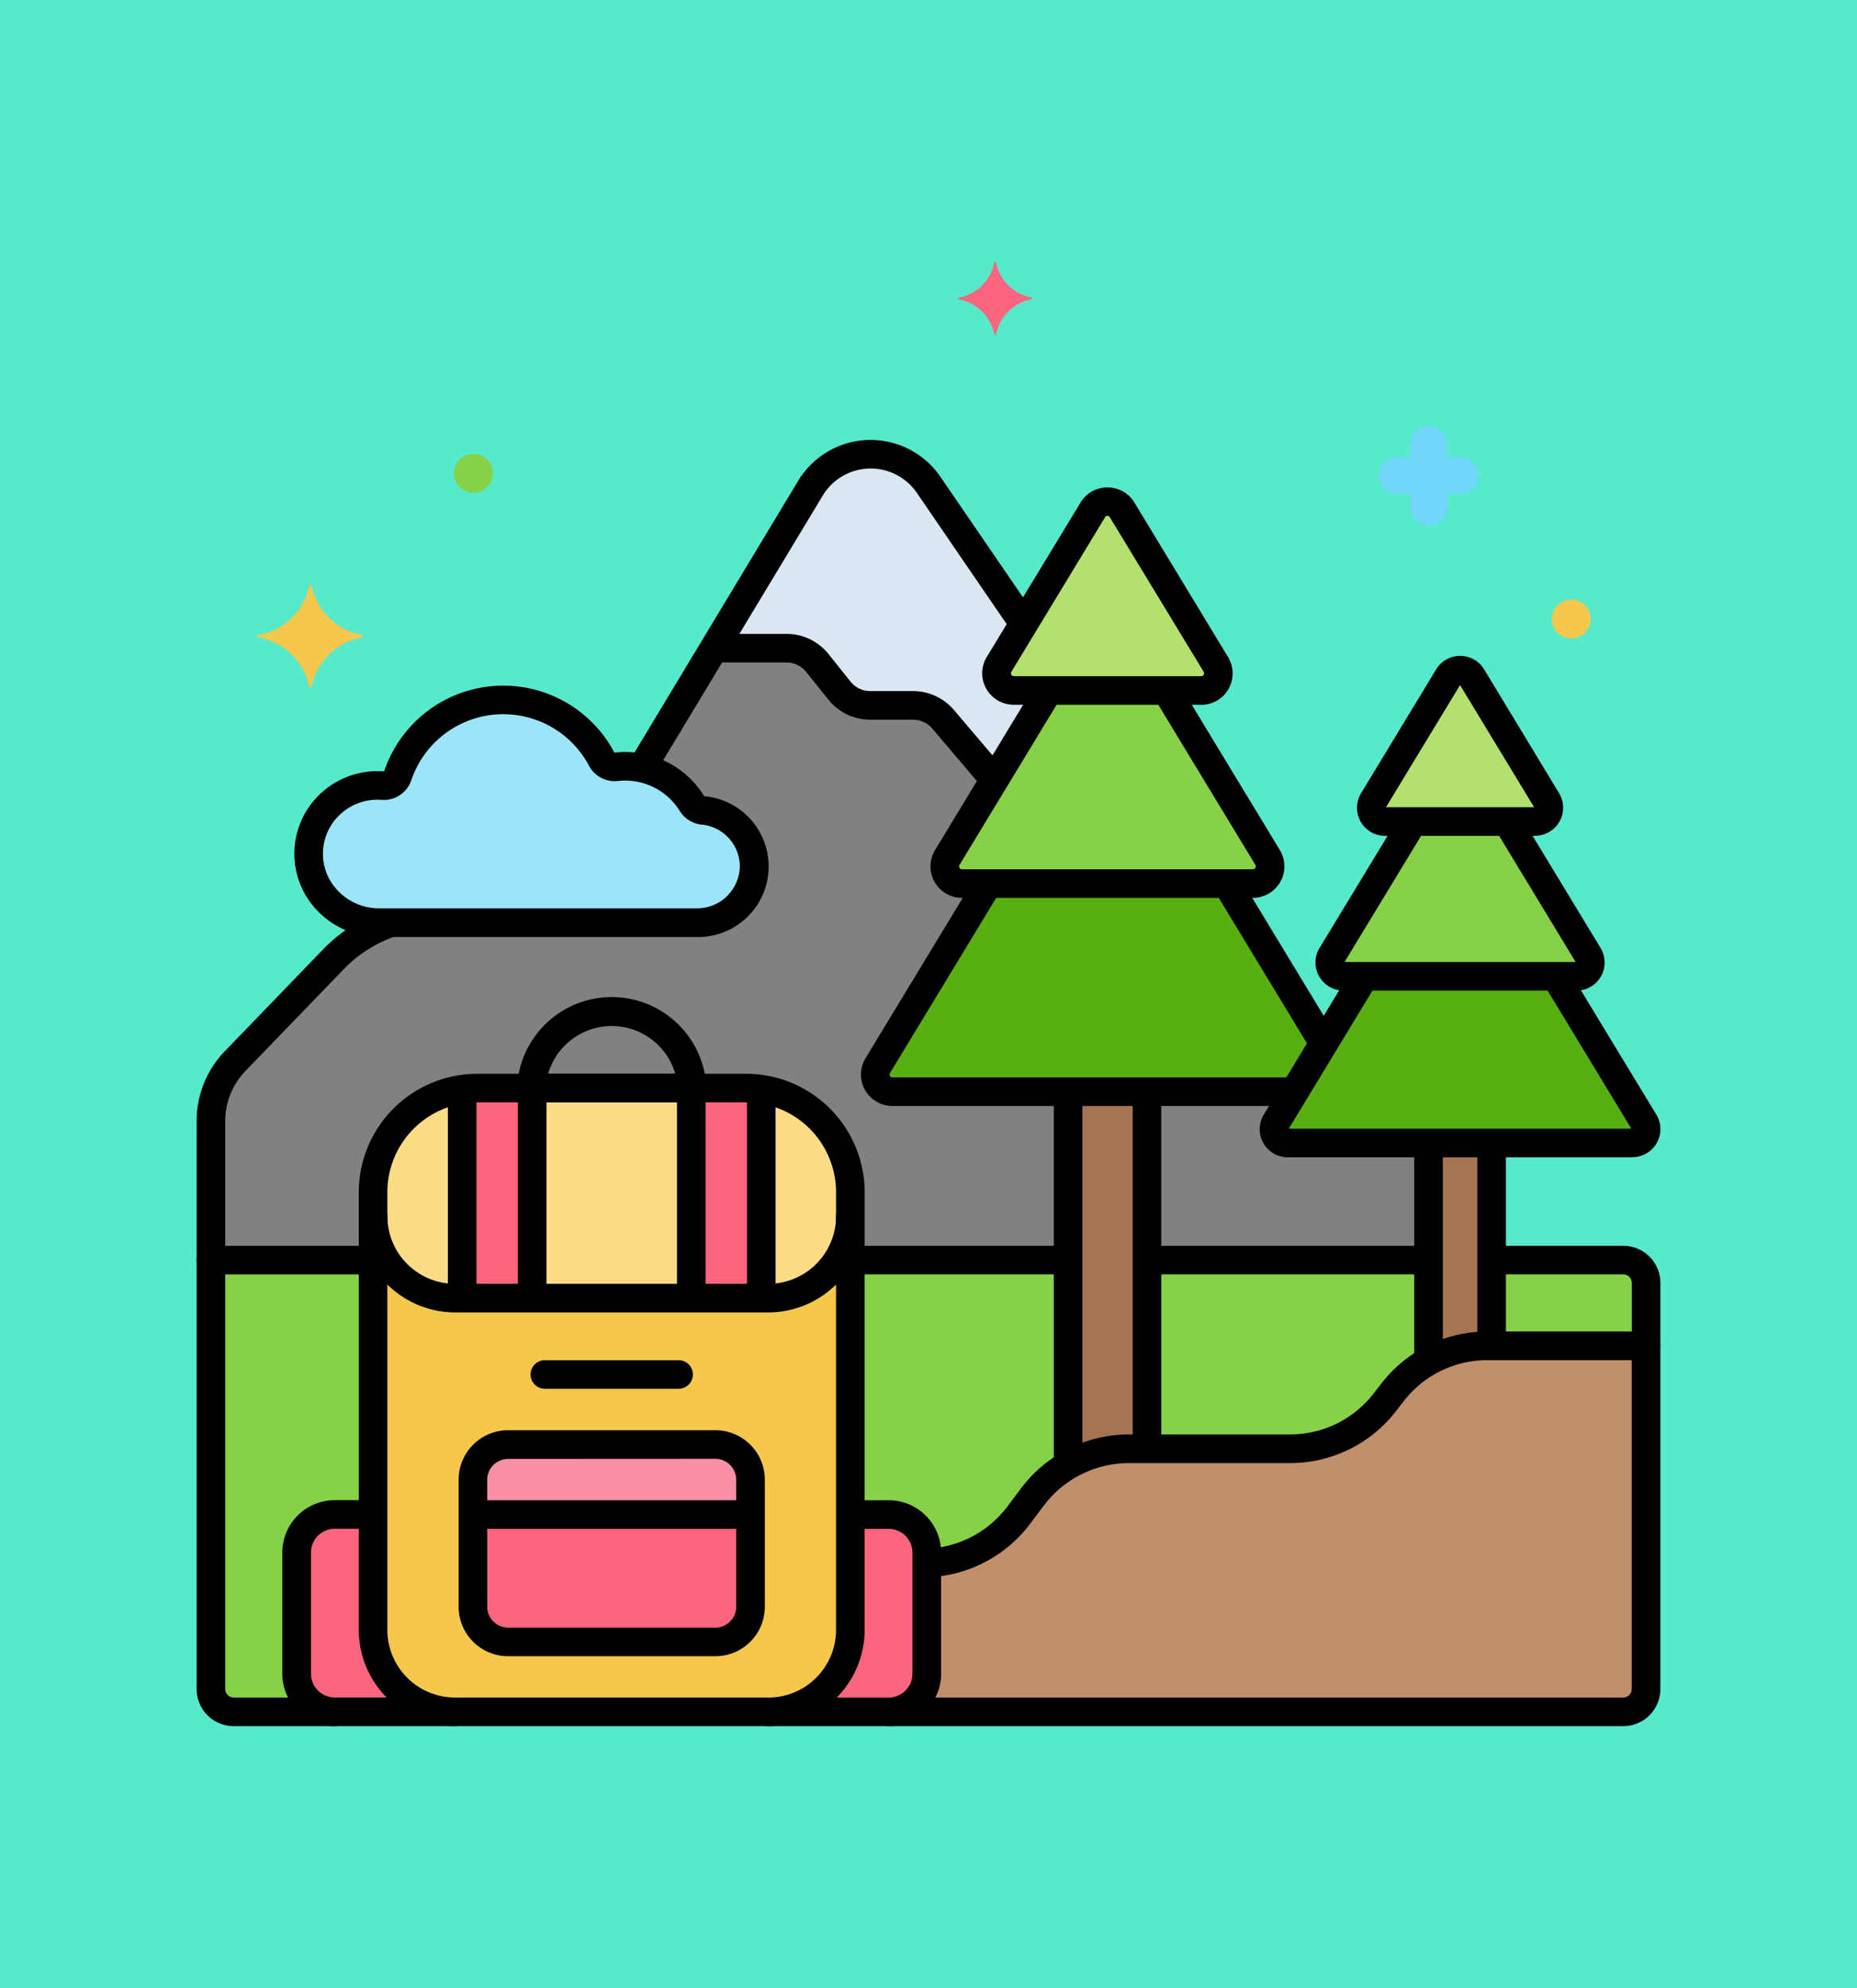 <svg xmlns="http://www.w3.org/2000/svg" xmlns:xlink="http://www.w3.org/1999/xlink" width="85" height="91" viewBox="0 0 85 91">
  <defs>
    <clipPath id="clip-path">
      <rect id="Rectángulo_403728" data-name="Rectángulo 403728" width="67" height="71" transform="translate(189.051 1735)" fill="#56e9cc"/>
    </clipPath>
  </defs>
  <g id="Grupo_1103841" data-name="Grupo 1103841" transform="translate(-180.051 -1725)">
    <rect id="Rectángulo_403729" data-name="Rectángulo 403729" width="85" height="91" transform="translate(180.051 1725)" fill="#56e9cc"/>
    <g id="Enmascarar_grupo_1098684" data-name="Enmascarar grupo 1098684" clip-path="url(#clip-path)">
      <g id="Layer_49" transform="translate(189.051 1737)">
        <g id="Grupo_1103095" data-name="Grupo 1103095">
          <g id="Grupo_1103031" data-name="Grupo 1103031">
            <path id="Trazado_877944" data-name="Trazado 877944" d="M31.85,37.964a.786.786,0,0,1-.672-1.194l5.052-8.332H35.035a.786.786,0,0,1-.672-1.193L39,19.6H37.4a.786.786,0,0,1-.672-1.193l1.125-1.855L33.5,10.189a3.216,3.216,0,0,0-5.409.156L20.377,23.153a3.579,3.579,0,0,1,2.29,1.617.691.691,0,0,0,.526.322A2.574,2.574,0,0,1,25.517,27.7a2.611,2.611,0,0,1-2.63,2.529H8.893A6.63,6.63,0,0,0,6.266,31.9l-4.5,4.66A3.966,3.966,0,0,0,.654,39.31v6.36H8.076V42.563a4.776,4.776,0,0,1,4.078-4.71h0a4.925,4.925,0,0,1,.687-.055H25.159a4.956,4.956,0,0,1,.686.055h0a4.49,4.49,0,0,1,1.579.522,4.778,4.778,0,0,1,2.5,4.188v1.093h0V45.67h9.966V37.963H31.85Z" fill="#818182"/>
          </g>
          <g id="Grupo_1103032" data-name="Grupo 1103032">
            <path id="Trazado_877945" data-name="Trazado 877945" d="M57.292,18.979l-3.435,5.665a.63.63,0,0,0,.538.956h6.87a.63.63,0,0,0,.538-.956l-3.435-5.665a.63.63,0,0,0-1.077,0Z" fill="#b2e26d"/>
          </g>
          <g id="Grupo_1103033" data-name="Grupo 1103033">
            <path id="Trazado_877946" data-name="Trazado 877946" d="M66.254,39.355,62.206,32.68H53.455l-4.047,6.675a.63.63,0,0,0,.538.956H65.715A.63.63,0,0,0,66.254,39.355Z" fill="#57af12"/>
          </g>
          <g id="Grupo_1103034" data-name="Grupo 1103034">
            <path id="Trazado_877947" data-name="Trazado 877947" d="M63.7,31.724,59.988,25.6H55.673l-3.714,6.124a.63.63,0,0,0,.538.956H63.163a.63.63,0,0,0,.538-.956Z" fill="#87d147"/>
          </g>
          <g id="Grupo_1103035" data-name="Grupo 1103035">
            <path id="Trazado_877948" data-name="Trazado 877948" d="M41.02,11.334l-4.288,7.072A.786.786,0,0,0,37.4,19.6h8.577a.786.786,0,0,0,.672-1.193l-4.288-7.072a.786.786,0,0,0-1.344,0Z" fill="#b2e26d"/>
          </g>
          <g id="Grupo_1103036" data-name="Grupo 1103036">
            <path id="Trazado_877949" data-name="Trazado 877949" d="M49.022,27.245,44.386,19.6H39l-4.636,7.645a.786.786,0,0,0,.672,1.193H48.35a.786.786,0,0,0,.672-1.193Z" fill="#87d147"/>
          </g>
          <g id="Grupo_1103037" data-name="Grupo 1103037">
            <path id="Trazado_877950" data-name="Trazado 877950" d="M51.591,35.754l-4.436-7.316H36.23L31.178,36.77a.786.786,0,0,0,.672,1.194h18.4Z" fill="#57af12"/>
          </g>
          <g id="Grupo_1103039" data-name="Grupo 1103039">
            <g id="Grupo_1103038" data-name="Grupo 1103038">
              <path id="Trazado_877951" data-name="Trazado 877951" d="M59.1,49.6a5.509,5.509,0,0,0-4.349,2.127l-.355.457a5.509,5.509,0,0,1-4.349,2.127H42.667a5.509,5.509,0,0,0-4.408,2.2l-.62.827a5.508,5.508,0,0,1-4.22,2.2V64.6a1.748,1.748,0,0,1-1.743,1.743H65.3A1.043,1.043,0,0,0,66.346,65.3V49.6Z" fill="#c18e6b"/>
            </g>
          </g>
          <g id="Grupo_1103040" data-name="Grupo 1103040">
            <path id="Trazado_877952" data-name="Trazado 877952" d="M59.1,49.6h.18V40.311H56.386v10A5.509,5.509,0,0,1,59.1,49.6Z" fill="#a57453"/>
          </g>
          <g id="Grupo_1103041" data-name="Grupo 1103041">
            <path id="Trazado_877953" data-name="Trazado 877953" d="M42.667,54.307H43.5V37.964H39.889v17.1a5.506,5.506,0,0,1,2.778-.753Z" fill="#a57453"/>
          </g>
          <g id="Grupo_1103042" data-name="Grupo 1103042">
            <path id="Trazado_877954" data-name="Trazado 877954" d="M43.5,45.67v8.637h6.546a5.509,5.509,0,0,0,4.349-2.127l.355-.457a5.5,5.5,0,0,1,1.64-1.415V45.67H43.5Z" fill="#87d147"/>
          </g>
          <g id="Grupo_1103043" data-name="Grupo 1103043">
            <path id="Trazado_877955" data-name="Trazado 877955" d="M29.924,45.67V57.315h1.753a1.748,1.748,0,0,1,1.743,1.743v.474a5.6,5.6,0,0,0,4.22-2.195l.62-.827a5.5,5.5,0,0,1,1.63-1.451V45.67Z" fill="#87d147"/>
          </g>
          <g id="Grupo_1103044" data-name="Grupo 1103044">
            <path id="Trazado_877956" data-name="Trazado 877956" d="M39.585,46.324H30.229a.654.654,0,0,1,0-1.309h9.356a.654.654,0,0,1,0,1.309Z"/>
          </g>
          <g id="Grupo_1103045" data-name="Grupo 1103045">
            <path id="Trazado_877957" data-name="Trazado 877957" d="M.654,45.67V65.3A1.043,1.043,0,0,0,1.7,66.346H6.323A1.748,1.748,0,0,1,4.58,64.6V59.058a1.748,1.748,0,0,1,1.743-1.743H8.076V45.67Z" fill="#87d147"/>
          </g>
          <g id="Grupo_1103046" data-name="Grupo 1103046">
            <path id="Trazado_877958" data-name="Trazado 877958" d="M59.275,45.67V49.6h7.071V46.713A1.043,1.043,0,0,0,65.3,45.67Z" fill="#87d147"/>
          </g>
          <g id="Grupo_1103047" data-name="Grupo 1103047">
            <path id="Trazado_877959" data-name="Trazado 877959" d="M26.168,66.346H11.831a3.766,3.766,0,0,1-3.755-3.755V42.563A4.779,4.779,0,0,1,12.841,37.8H25.158a4.779,4.779,0,0,1,4.765,4.765V62.591A3.766,3.766,0,0,1,26.168,66.346Z" fill="#f5c84c"/>
          </g>
          <g id="Grupo_1103048" data-name="Grupo 1103048">
            <path id="Trazado_877960" data-name="Trazado 877960" d="M8.076,62.591V57.315H6.323A1.748,1.748,0,0,0,4.58,59.058V64.6a1.748,1.748,0,0,0,1.743,1.743h5.508a3.766,3.766,0,0,1-3.755-3.755Z" fill="#fc657e"/>
          </g>
          <g id="Grupo_1103049" data-name="Grupo 1103049">
            <path id="Trazado_877961" data-name="Trazado 877961" d="M31.677,57.315H29.924v5.275a3.766,3.766,0,0,1-3.755,3.755h5.508A1.748,1.748,0,0,0,33.419,64.6V59.058A1.748,1.748,0,0,0,31.677,57.315Z" fill="#fc657e"/>
          </g>
          <g id="Grupo_1103050" data-name="Grupo 1103050">
            <path id="Trazado_877962" data-name="Trazado 877962" d="M56.386,40.311h-6.44a.63.63,0,0,1-.538-.956l.844-1.391H43.5V45.67h12.89V40.311Z" fill="#818182"/>
          </g>
          <g id="Grupo_1103051" data-name="Grupo 1103051">
            <path id="Trazado_877963" data-name="Trazado 877963" d="M22.667,24.77a3.58,3.58,0,0,0-3.455-1.676.683.683,0,0,1-.679-.364,5.1,5.1,0,0,0-9.33.778.672.672,0,0,1-.7.446,3.145,3.145,0,0,0-3.378,3.094,3.2,3.2,0,0,0,3.206,3.18H22.887a2.611,2.611,0,0,0,2.63-2.529,2.574,2.574,0,0,0-2.324-2.608A.691.691,0,0,1,22.667,24.77Z" fill="#9be5f9"/>
          </g>
          <g id="Grupo_1103052" data-name="Grupo 1103052">
            <path id="Trazado_877964" data-name="Trazado 877964" d="M25.158,37.8H12.841a4.779,4.779,0,0,0-4.765,4.765v1.093a3.766,3.766,0,0,0,3.755,3.755H26.169a3.766,3.766,0,0,0,3.755-3.755V42.563A4.779,4.779,0,0,0,25.158,37.8Z" fill="#fcdd86"/>
          </g>
          <g id="Grupo_1103053" data-name="Grupo 1103053">
            <path id="Trazado_877965" data-name="Trazado 877965" d="M23.743,63.141H14.257a1.615,1.615,0,0,1-1.611-1.611V55.722a1.615,1.615,0,0,1,1.611-1.611h9.486a1.615,1.615,0,0,1,1.611,1.611v5.809A1.616,1.616,0,0,1,23.743,63.141Z" fill="#fc657e"/>
          </g>
          <g id="Grupo_1103054" data-name="Grupo 1103054">
            <path id="Trazado_877966" data-name="Trazado 877966" d="M25.845,37.854a4.724,4.724,0,0,0-.687-.056H22.641v9.613h3.2V37.854Z" fill="#fc657e"/>
          </g>
          <g id="Grupo_1103055" data-name="Grupo 1103055">
            <path id="Trazado_877967" data-name="Trazado 877967" d="M12.154,37.854v9.557h3.2V37.8H12.841a4.687,4.687,0,0,0-.687.055Z" fill="#fc657e"/>
          </g>
          <g id="Grupo_1103056" data-name="Grupo 1103056">
            <path id="Trazado_877968" data-name="Trazado 877968" d="M23.743,54.111H14.257a1.615,1.615,0,0,0-1.611,1.611v1.594H25.353V55.721A1.616,1.616,0,0,0,23.743,54.111Z" fill="#f98fa6"/>
          </g>
          <g id="Grupo_1103057" data-name="Grupo 1103057">
            <path id="Trazado_877969" data-name="Trazado 877969" d="M36.732,18.406l1.125-1.855L33.5,10.189a3.216,3.216,0,0,0-5.409.156l-4.411,7.321H27a1.808,1.808,0,0,1,1.412.679l1.008,1.26a1.808,1.808,0,0,0,1.412.679h1.959a1.808,1.808,0,0,1,1.378.637l2.349,2.764L39,19.6H37.4A.786.786,0,0,1,36.732,18.406Z" fill="#dae6f1"/>
          </g>
          <g id="Grupo_1103058" data-name="Grupo 1103058">
            <path id="Trazado_877970" data-name="Trazado 877970" d="M38.214,1.616A2.04,2.04,0,0,1,36.592.02c0-.026-.079-.026-.079,0a2.04,2.04,0,0,1-1.623,1.6c-.026,0-.026.052,0,.079a2.04,2.04,0,0,1,1.623,1.6c0,.026.079.026.079,0a2.04,2.04,0,0,1,1.623-1.6c.026-.026.026-.079,0-.079Z" fill="#fc657e"/>
          </g>
          <g id="Grupo_1103059" data-name="Grupo 1103059">
            <path id="Trazado_877971" data-name="Trazado 877971" d="M54.964,10.6h.6v.6a.827.827,0,0,0,.837.838.838.838,0,0,0,.837-.811V10.6h.6a.827.827,0,0,0,.837-.838.838.838,0,0,0-.811-.837h-.628v-.6a.827.827,0,0,0-.837-.837.838.838,0,0,0-.837.811v.628h-.6a.827.827,0,0,0-.837.837.811.811,0,0,0,.837.838h0Z" fill="#70d6f9"/>
          </g>
          <g id="Grupo_1103060" data-name="Grupo 1103060">
            <circle id="Elipse_11528" data-name="Elipse 11528" cx="0.89" cy="0.89" r="0.89" transform="translate(11.781 8.768)" fill="#87d147"/>
          </g>
          <g id="Grupo_1103061" data-name="Grupo 1103061">
            <circle id="Elipse_11529" data-name="Elipse 11529" cx="0.89" cy="0.89" r="0.89" transform="translate(62.031 15.441)" fill="#f5c84c"/>
          </g>
          <g id="Grupo_1103062" data-name="Grupo 1103062">
            <path id="Trazado_877972" data-name="Trazado 877972" d="M2.83,17.064a2.9,2.9,0,0,0,2.329-2.277c0-.052.1-.052.1,0a2.9,2.9,0,0,0,2.329,2.277c.052,0,.052.079,0,.1a2.9,2.9,0,0,0-2.329,2.277c0,.052-.1.052-.1,0A2.9,2.9,0,0,0,2.83,17.169C2.778,17.143,2.778,17.064,2.83,17.064Z" fill="#f5c84c"/>
          </g>
          <g id="Grupo_1103063" data-name="Grupo 1103063">
            <path id="Trazado_877973" data-name="Trazado 877973" d="M61.266,26.254H54.4a1.284,1.284,0,0,1-1.1-1.95l3.435-5.665a1.284,1.284,0,0,1,2.2,0L62.363,24.3a1.284,1.284,0,0,1-1.1,1.95Zm-6.826-1.309h6.782L57.83,19.353Zm2.853-5.967h0Z"/>
          </g>
          <g id="Grupo_1103064" data-name="Grupo 1103064">
            <path id="Trazado_877974" data-name="Trazado 877974" d="M65.715,40.965H49.946a1.284,1.284,0,0,1-1.1-1.95l3.894-6.421a.654.654,0,0,1,1.119.679L49.99,39.657H65.672L61.811,33.29a.654.654,0,0,1,1.119-.679l3.884,6.4a1.284,1.284,0,0,1-1.1,1.95Z"/>
          </g>
          <g id="Grupo_1103065" data-name="Grupo 1103065">
            <path id="Trazado_877975" data-name="Trazado 877975" d="M63.163,33.335H52.5a1.284,1.284,0,0,1-1.1-1.95L55,25.454a.654.654,0,0,1,1.119.679l-3.574,5.893H63.12l-3.566-5.881a.654.654,0,0,1,1.119-.679l3.589,5.919a1.284,1.284,0,0,1-1.1,1.95Z"/>
          </g>
          <g id="Grupo_1103066" data-name="Grupo 1103066">
            <path id="Trazado_877976" data-name="Trazado 877976" d="M45.981,20.254H37.4a1.44,1.44,0,0,1-1.232-2.187L40.461,11a1.43,1.43,0,0,1,1.232-.693h0A1.43,1.43,0,0,1,42.924,11l4.288,7.072a1.44,1.44,0,0,1-1.232,2.187Zm-4.4-8.58-4.288,7.072a.132.132,0,0,0,.113.2h8.577a.132.132,0,0,0,.113-.2L41.8,11.673a.131.131,0,0,0-.225,0Z"/>
          </g>
          <g id="Grupo_1103067" data-name="Grupo 1103067">
            <path id="Trazado_877977" data-name="Trazado 877977" d="M48.35,29.092H35.035A1.44,1.44,0,0,1,33.8,26.905l4.5-7.421a.654.654,0,0,1,1.119.679l-4.5,7.421a.132.132,0,0,0,.113.2H48.35a.132.132,0,0,0,.113-.2L43.986,20.2a.654.654,0,0,1,1.119-.679l4.476,7.382a1.44,1.44,0,0,1-1.232,2.187Z"/>
          </g>
          <g id="Grupo_1103068" data-name="Grupo 1103068">
            <path id="Trazado_877978" data-name="Trazado 877978" d="M51.508,36.27a.654.654,0,0,1-.56-.315l-4.225-6.968a.654.654,0,0,1,1.119-.679l4.225,6.968a.655.655,0,0,1-.559.994Z"/>
          </g>
          <g id="Grupo_1103069" data-name="Grupo 1103069">
            <path id="Trazado_877979" data-name="Trazado 877979" d="M50.075,38.618H31.85a1.44,1.44,0,0,1-1.232-2.187l4.923-8.119a.654.654,0,0,1,1.119.679L31.737,37.11a.132.132,0,0,0,.113.2H50.075a.654.654,0,1,1,0,1.308Z"/>
          </g>
          <g id="Grupo_1103071" data-name="Grupo 1103071">
            <g id="Grupo_1103070" data-name="Grupo 1103070">
              <path id="Trazado_877980" data-name="Trazado 877980" d="M65.3,67H31.677a.654.654,0,1,1,0-1.309H65.3a.389.389,0,0,0,.388-.389V50.25h-6.6a4.823,4.823,0,0,0-3.833,1.874l-.355.457a6.125,6.125,0,0,1-4.866,2.38H42.666A4.878,4.878,0,0,0,38.782,56.9l-.62.827a6.155,6.155,0,0,1-4.527,2.45.654.654,0,1,1-.085-1.306,4.848,4.848,0,0,0,3.566-1.929l.62-.827a6.193,6.193,0,0,1,4.931-2.466h7.375a4.823,4.823,0,0,0,3.833-1.874l.355-.457a6.124,6.124,0,0,1,4.866-2.38h7.251A.654.654,0,0,1,67,49.6V65.3A1.7,1.7,0,0,1,65.3,67Z"/>
            </g>
          </g>
          <g id="Grupo_1103072" data-name="Grupo 1103072">
            <path id="Trazado_877981" data-name="Trazado 877981" d="M56.386,50.749a.654.654,0,0,1-.654-.654V40.681a.654.654,0,0,1,1.309,0v9.413A.654.654,0,0,1,56.386,50.749Z"/>
          </g>
          <g id="Grupo_1103073" data-name="Grupo 1103073">
            <path id="Trazado_877982" data-name="Trazado 877982" d="M59.275,50a.654.654,0,0,1-.654-.654V40.681a.654.654,0,0,1,1.309,0V49.35A.654.654,0,0,1,59.275,50Z"/>
          </g>
          <g id="Grupo_1103074" data-name="Grupo 1103074">
            <path id="Trazado_877983" data-name="Trazado 877983" d="M43.5,54.765a.654.654,0,0,1-.654-.654V38.32a.654.654,0,0,1,1.309,0V54.11A.654.654,0,0,1,43.5,54.765Z"/>
          </g>
          <g id="Grupo_1103075" data-name="Grupo 1103075">
            <path id="Trazado_877984" data-name="Trazado 877984" d="M39.889,55.561a.654.654,0,0,1-.654-.654V38.276a.654.654,0,0,1,1.309,0v16.63a.654.654,0,0,1-.654.654Z"/>
          </g>
          <g id="Grupo_1103076" data-name="Grupo 1103076">
            <path id="Trazado_877985" data-name="Trazado 877985" d="M6.322,67H1.7A1.7,1.7,0,0,1,0,65.3V45.67a.654.654,0,0,1,.654-.654H7.841a.654.654,0,0,1,0,1.309H1.309V65.3a.389.389,0,0,0,.388.389H6.322a.654.654,0,0,1,0,1.309Z"/>
          </g>
          <g id="Grupo_1103077" data-name="Grupo 1103077">
            <path id="Trazado_877986" data-name="Trazado 877986" d="M66.346,50.25a.654.654,0,0,1-.654-.654V46.713a.389.389,0,0,0-.388-.389H59.628a.654.654,0,0,1,0-1.309H65.3a1.7,1.7,0,0,1,1.7,1.7V49.6A.654.654,0,0,1,66.346,50.25Z"/>
          </g>
          <g id="Grupo_1103078" data-name="Grupo 1103078">
            <path id="Trazado_877987" data-name="Trazado 877987" d="M26.168,67H11.831a4.414,4.414,0,0,1-4.409-4.409V42.563a5.426,5.426,0,0,1,5.419-5.419H25.158a5.426,5.426,0,0,1,5.419,5.419V62.591A4.414,4.414,0,0,1,26.168,67ZM12.841,38.452A4.115,4.115,0,0,0,8.73,42.563V62.591a3.1,3.1,0,0,0,3.1,3.1H26.168a3.1,3.1,0,0,0,3.1-3.1V42.563a4.115,4.115,0,0,0-4.111-4.111Z"/>
          </g>
          <g id="Grupo_1103079" data-name="Grupo 1103079">
            <path id="Trazado_877988" data-name="Trazado 877988" d="M22.06,51.561h-6.12a.654.654,0,0,1,0-1.309h6.12a.654.654,0,0,1,0,1.309Z"/>
          </g>
          <g id="Grupo_1103080" data-name="Grupo 1103080">
            <path id="Trazado_877989" data-name="Trazado 877989" d="M11.831,67H6.322a2.4,2.4,0,0,1-2.4-2.4V59.058a2.4,2.4,0,0,1,2.4-2.4H7.884a.654.654,0,1,1,0,1.309H6.322a1.089,1.089,0,0,0-1.088,1.088V64.6a1.089,1.089,0,0,0,1.088,1.088h5.508a.654.654,0,1,1,0,1.309Z"/>
          </g>
          <g id="Grupo_1103081" data-name="Grupo 1103081">
            <path id="Trazado_877990" data-name="Trazado 877990" d="M31.677,67H26.168a.654.654,0,0,1,0-1.309h5.508A1.089,1.089,0,0,0,32.765,64.6V59.058a1.089,1.089,0,0,0-1.088-1.088h-1.47a.654.654,0,0,1,0-1.309h1.47a2.4,2.4,0,0,1,2.4,2.4V64.6A2.4,2.4,0,0,1,31.677,67Z"/>
          </g>
          <g id="Grupo_1103082" data-name="Grupo 1103082">
            <path id="Trazado_877991" data-name="Trazado 877991" d="M22.679,38.452H15.32a.654.654,0,0,1-.653-.689,4.338,4.338,0,0,1,8.666,0,.654.654,0,0,1-.654.689ZM16.09,37.144h5.82a3.03,3.03,0,0,0-5.82,0Z"/>
          </g>
          <g id="Grupo_1103083" data-name="Grupo 1103083">
            <path id="Trazado_877992" data-name="Trazado 877992" d="M56.052,46.324H43.838a.654.654,0,0,1,0-1.309H56.052a.654.654,0,0,1,0,1.309Z"/>
          </g>
          <g id="Grupo_1103084" data-name="Grupo 1103084">
            <path id="Trazado_877993" data-name="Trazado 877993" d="M.654,46.324A.654.654,0,0,1,0,45.67V39.31A4.6,4.6,0,0,1,1.3,36.1l4.5-4.66a7.325,7.325,0,0,1,2.8-1.8.654.654,0,0,1,.438,1.233,6.01,6.01,0,0,0-2.3,1.479l-4.5,4.66a3.3,3.3,0,0,0-.929,2.3v6.36a.654.654,0,0,1-.654.654Z"/>
          </g>
          <g id="Grupo_1103085" data-name="Grupo 1103085">
            <path id="Trazado_877994" data-name="Trazado 877994" d="M20.442,23.7a.655.655,0,0,1-.56-.992l7.652-12.7a3.871,3.871,0,0,1,6.51-.188L38.3,16.033a.654.654,0,1,1-1.08.739l-4.252-6.214a2.562,2.562,0,0,0-4.309.124L21,23.383a.654.654,0,0,1-.561.317Z"/>
          </g>
          <g id="Grupo_1103086" data-name="Grupo 1103086">
            <path id="Trazado_877995" data-name="Trazado 877995" d="M22.887,30.883H8.334a3.914,3.914,0,0,1-2.764-1.16,3.756,3.756,0,0,1,.137-5.434,3.806,3.806,0,0,1,2.85-.986.045.045,0,0,0,.029-.006,5.751,5.751,0,0,1,10.525-.874.042.042,0,0,0,.027.022,4.247,4.247,0,0,1,4.088,1.982.042.042,0,0,0,.032.014,3.229,3.229,0,0,1-.368,6.443ZM8.267,24.6a2.5,2.5,0,0,0-1.678.655,2.459,2.459,0,0,0-.807,1.8A2.431,2.431,0,0,0,6.5,28.8a2.6,2.6,0,0,0,1.833.772H22.887a1.958,1.958,0,0,0,1.976-1.886,1.927,1.927,0,0,0-1.732-1.945,1.335,1.335,0,0,1-1.02-.629h0a2.933,2.933,0,0,0-2.823-1.369,1.331,1.331,0,0,1-1.331-.705,4.444,4.444,0,0,0-8.133.677,1.324,1.324,0,0,1-1.369.89c-.063,0-.125-.007-.187-.007Z"/>
          </g>
          <g id="Grupo_1103087" data-name="Grupo 1103087">
            <path id="Trazado_877996" data-name="Trazado 877996" d="M26.168,48.065H11.831a4.414,4.414,0,0,1-4.409-4.409.654.654,0,0,1,1.309,0,3.1,3.1,0,0,0,3.1,3.1H26.168a3.1,3.1,0,0,0,3.1-3.1.654.654,0,0,1,1.309,0,4.414,4.414,0,0,1-4.409,4.409Z"/>
          </g>
          <g id="Grupo_1103088" data-name="Grupo 1103088">
            <path id="Trazado_877997" data-name="Trazado 877997" d="M23.743,63.8H14.257a2.267,2.267,0,0,1-2.265-2.265V55.721a2.267,2.267,0,0,1,2.265-2.265h9.486a2.267,2.267,0,0,1,2.265,2.265v5.809A2.267,2.267,0,0,1,23.743,63.8Zm-9.486-9.03a.957.957,0,0,0-.956.956v5.809a.958.958,0,0,0,.956.956h9.486a.957.957,0,0,0,.956-.956V55.721a.957.957,0,0,0-.956-.956Z"/>
          </g>
          <g id="Grupo_1103089" data-name="Grupo 1103089">
            <path id="Trazado_877998" data-name="Trazado 877998" d="M25.845,47.785a.654.654,0,0,1-.654-.654V38.167a.654.654,0,0,1,1.309,0v8.964A.654.654,0,0,1,25.845,47.785Z"/>
          </g>
          <g id="Grupo_1103090" data-name="Grupo 1103090">
            <path id="Trazado_877999" data-name="Trazado 877999" d="M22.641,47.785a.654.654,0,0,1-.654-.654V38.167a.654.654,0,0,1,1.309,0v8.964A.654.654,0,0,1,22.641,47.785Z"/>
          </g>
          <g id="Grupo_1103091" data-name="Grupo 1103091">
            <path id="Trazado_878000" data-name="Trazado 878000" d="M15.358,47.785a.654.654,0,0,1-.654-.654V38.189a.654.654,0,1,1,1.309,0v8.942A.654.654,0,0,1,15.358,47.785Z"/>
          </g>
          <g id="Grupo_1103092" data-name="Grupo 1103092">
            <path id="Trazado_878001" data-name="Trazado 878001" d="M12.154,47.785a.654.654,0,0,1-.654-.654V38.167a.654.654,0,0,1,1.309,0v8.964A.654.654,0,0,1,12.154,47.785Z"/>
          </g>
          <g id="Grupo_1103093" data-name="Grupo 1103093">
            <path id="Trazado_878002" data-name="Trazado 878002" d="M25.038,57.97H12.966a.654.654,0,1,1,0-1.309H25.038a.654.654,0,0,1,0,1.309Z"/>
          </g>
          <g id="Grupo_1103094" data-name="Grupo 1103094">
            <path id="Trazado_878003" data-name="Trazado 878003" d="M36.429,24.229a.653.653,0,0,1-.5-.231l-2.256-2.654a1.152,1.152,0,0,0-.879-.406H30.836a2.45,2.45,0,0,1-1.923-.924L27.9,18.753a1.148,1.148,0,0,0-.9-.433h-3.22a.654.654,0,0,1,0-1.309H27a2.45,2.45,0,0,1,1.923.924l1.008,1.26a1.148,1.148,0,0,0,.9.433h1.959a2.458,2.458,0,0,1,1.876.868l2.256,2.654a.655.655,0,0,1-.5,1.078Z"/>
          </g>
        </g>
      </g>
    </g>
  </g>
</svg>
